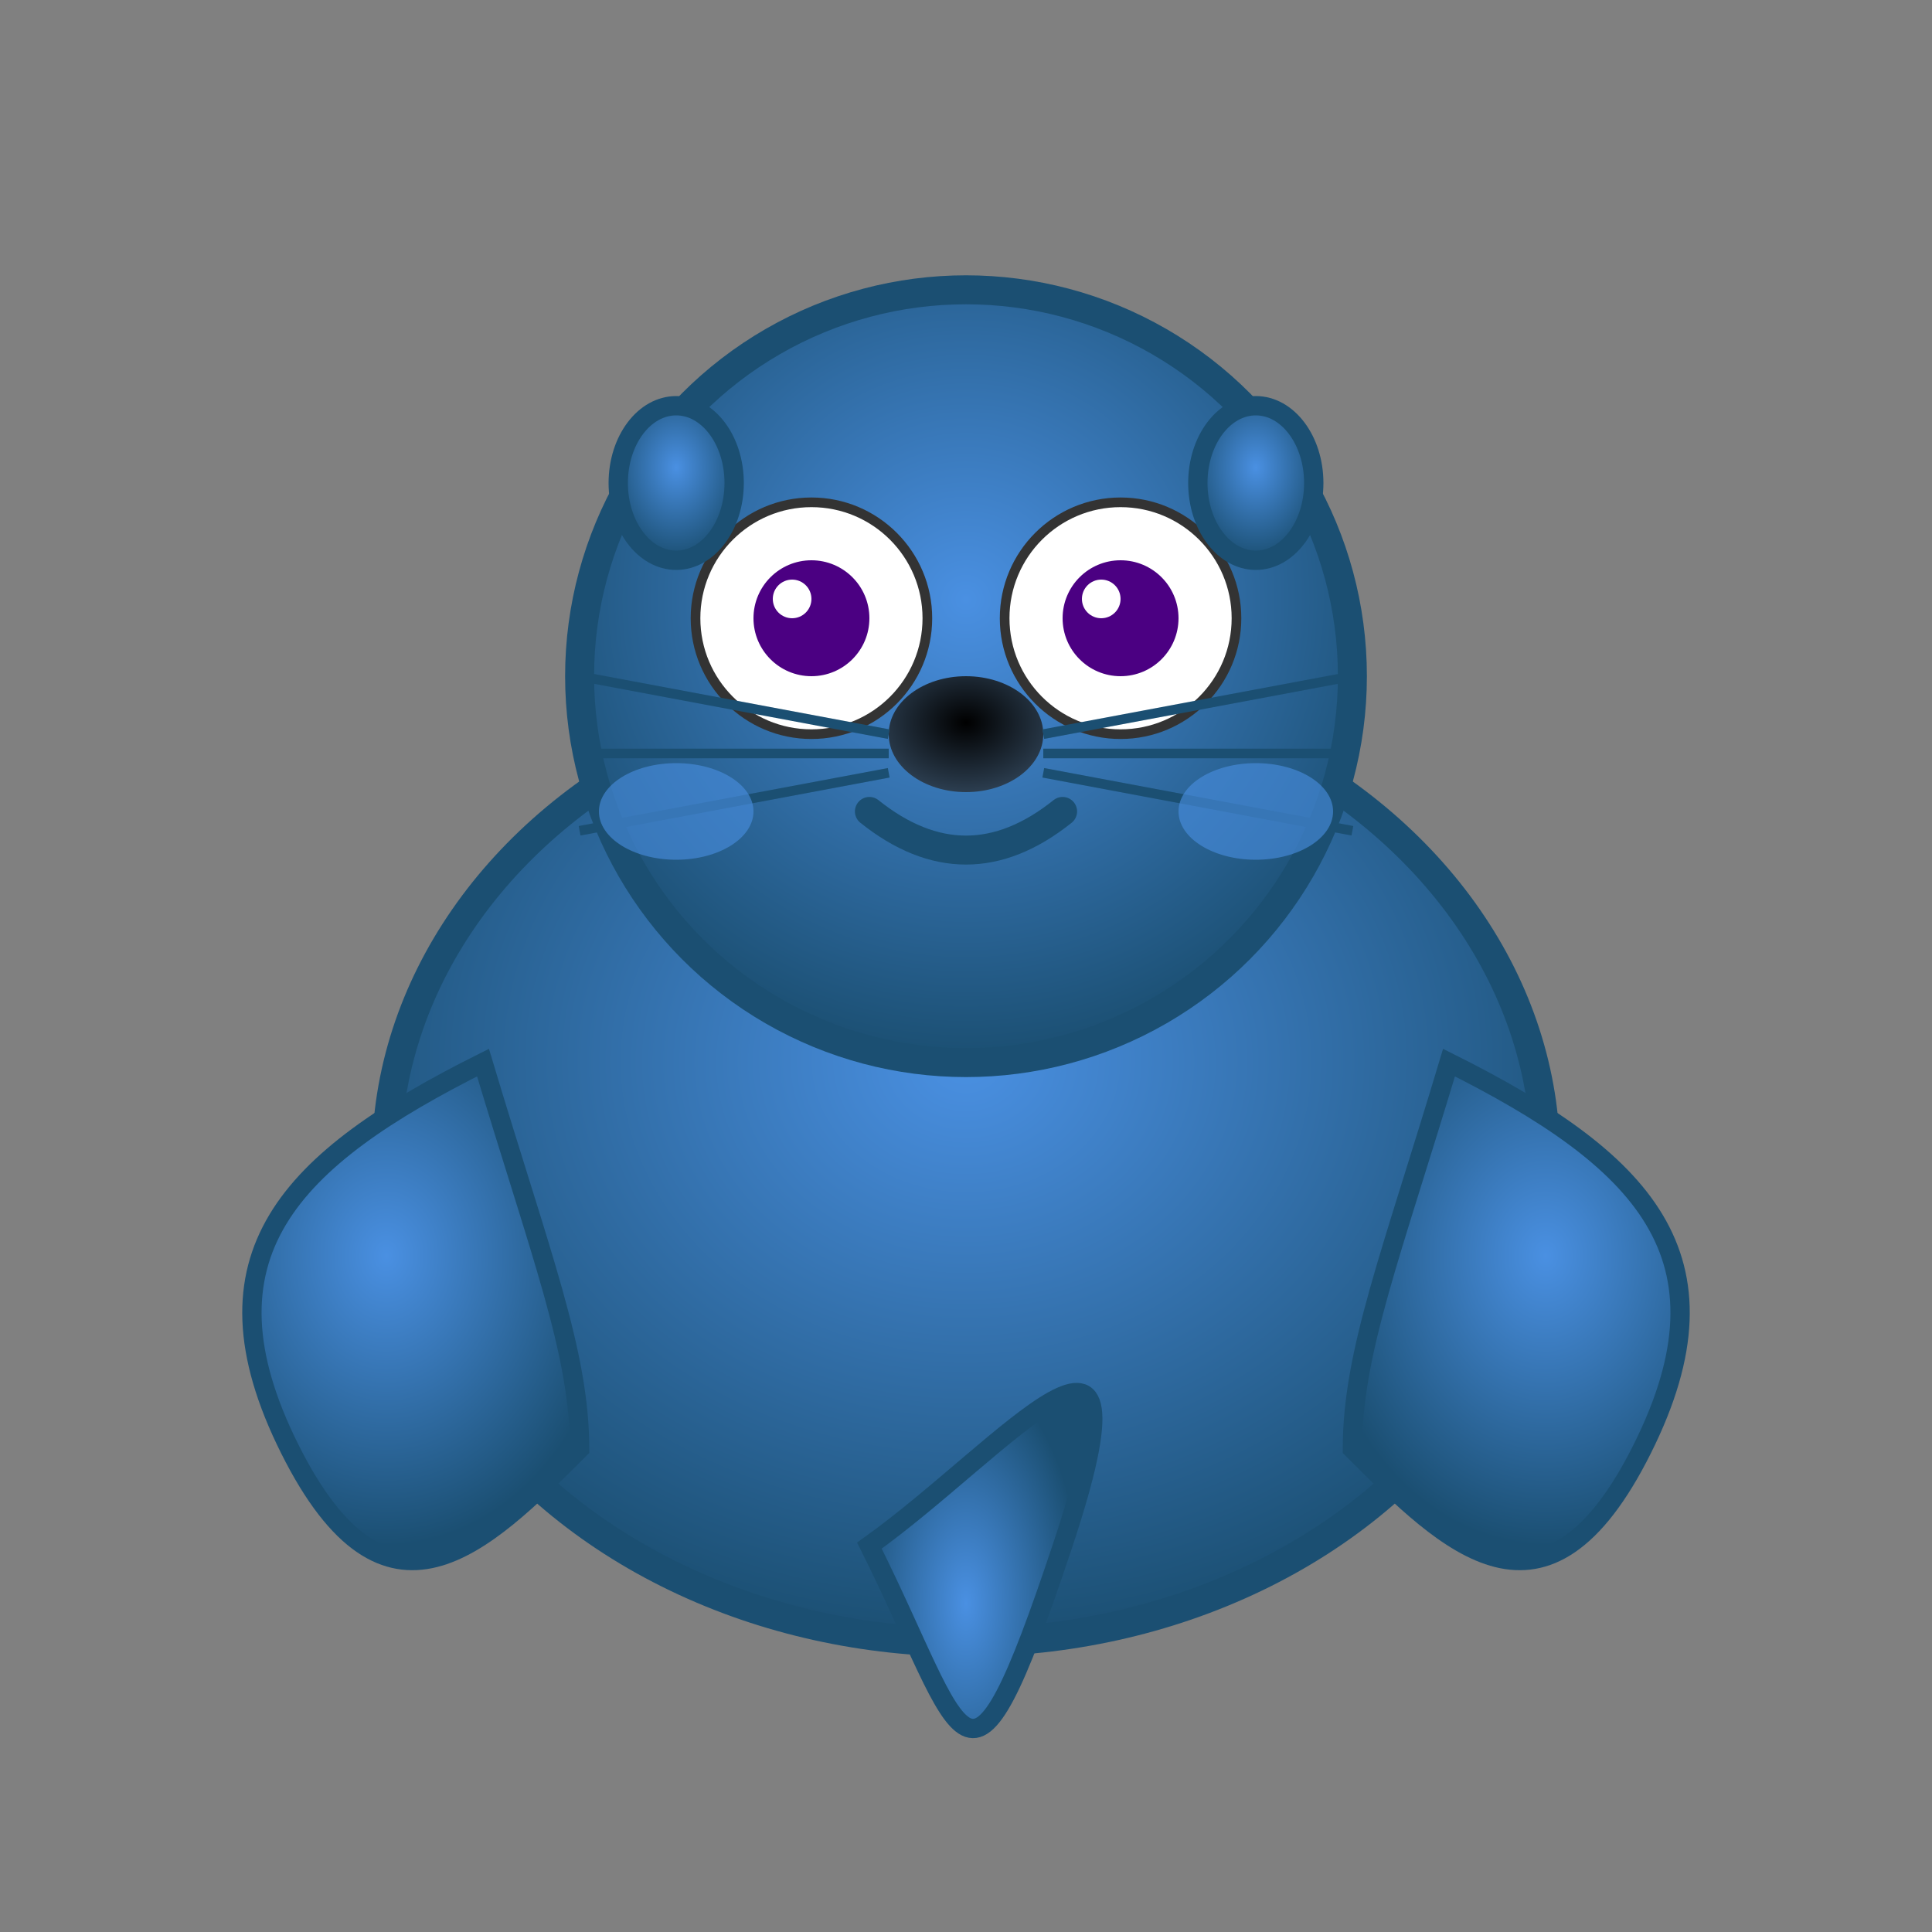 <?xml version="1.0" encoding="UTF-8"?>
<svg width="250" height="250" viewBox="0 0 100 100" xmlns="http://www.w3.org/2000/svg">
  <rect x="0" y="0" width="100" height="100" fill="#808080" stroke="none"/>
  <!-- Define gradients for a soft, marine look -->
  <defs>
    <radialGradient id="bodyGradient" cx="50%" cy="40%" r="60%" fx="50%" fy="40%">
      <stop offset="0%" style="stop-color:#4A90E2; stop-opacity:1" /> <!-- Light Navy -->
      <stop offset="100%" style="stop-color:#1B4F72; stop-opacity:1" /> <!-- Dark Navy -->
    </radialGradient>
    <radialGradient id="noseGradient" cx="50%" cy="40%" r="60%" fx="50%" fy="40%">
      <stop offset="0%" style="stop-color:#000000; stop-opacity:1" /> <!-- Black -->
      <stop offset="100%" style="stop-color:#2C3E50; stop-opacity:1" /> <!-- Dark Blue-Gray -->
    </radialGradient>
  </defs>

  <!-- Sea Lion's Body -->
  <ellipse cx="50" cy="60" rx="30" ry="25" fill="url(#bodyGradient)" stroke="#1B4F72" stroke-width="1.5"/>

  <!-- Sea Lion's Head -->
  <circle cx="50" cy="35" r="20" fill="url(#bodyGradient)" stroke="#1B4F72" stroke-width="1.5"/>

  <!-- Sea Lion's Flippers -->
  <g fill="url(#bodyGradient)" stroke="#1B4F72" stroke-width="1">
    <!-- Left Flipper -->
    <path d="M 25 55
             C 15 60, 10 65, 15 75
             S 25 80, 30 75
             C 30 70, 28 65, 25 55 Z" />
    <!-- Right Flipper -->
    <path d="M 75 55
             C 85 60, 90 65, 85 75
             S 75 80, 70 75
             C 70 70, 72 65, 75 55 Z" />
  </g>

  <!-- Sea Lion's Tail -->
  <path d="M 45 80
           C 50 90, 50 95, 55 80
           S 52 75, 45 80 Z"
        fill="url(#bodyGradient)" stroke="#1B4F72" stroke-width="1"/>

  <!-- Eyes -->
  <!-- Left Eye -->
  <circle cx="42" cy="32" r="6" fill="white" stroke="#333" stroke-width="0.5"/>
  <circle cx="42" cy="32" r="3" fill="#4B0082"/> <!-- Deep Purple Pupil -->
  <circle cx="41" cy="31" r="1" fill="white"/> <!-- Highlight -->

  <!-- Right Eye -->
  <circle cx="58" cy="32" r="6" fill="white" stroke="#333" stroke-width="0.5"/>
  <circle cx="58" cy="32" r="3" fill="#4B0082"/> <!-- Deep Purple Pupil -->
  <circle cx="57" cy="31" r="1" fill="white"/> <!-- Highlight -->

  <!-- Nose -->
  <ellipse cx="50" cy="38" rx="4" ry="3" fill="url(#noseGradient)"/>

  <!-- Whiskers -->
  <g stroke="#1B4F72" stroke-width="0.5">
    <!-- Left Whiskers -->
    <line x1="46" y1="38" x2="30" y2="35"/>
    <line x1="46" y1="39" x2="30" y2="39"/>
    <line x1="46" y1="40" x2="30" y2="43"/>
    <!-- Right Whiskers -->
    <line x1="54" y1="38" x2="70" y2="35"/>
    <line x1="54" y1="39" x2="70" y2="39"/>
    <line x1="54" y1="40" x2="70" y2="43"/>
  </g>

  <!-- Mouth -->
  <path d="M 45 42 Q 50 46 55 42" 
        stroke="#1B4F72" stroke-width="1.5" 
        fill="none" stroke-linecap="round"/>

  <!-- Cheeks -->
  <ellipse cx="35" cy="42" rx="4" ry="2.5" fill="#4A90E2" opacity="0.6"/>
  <ellipse cx="65" cy="42" rx="4" ry="2.5" fill="#4A90E2" opacity="0.6"/>

  <!-- Small Ears -->
  <g fill="url(#bodyGradient)" stroke="#1B4F72" stroke-width="1">
    <ellipse cx="35" cy="25" rx="3" ry="4"/>
    <ellipse cx="65" cy="25" rx="3" ry="4"/>
  </g>
</svg> 